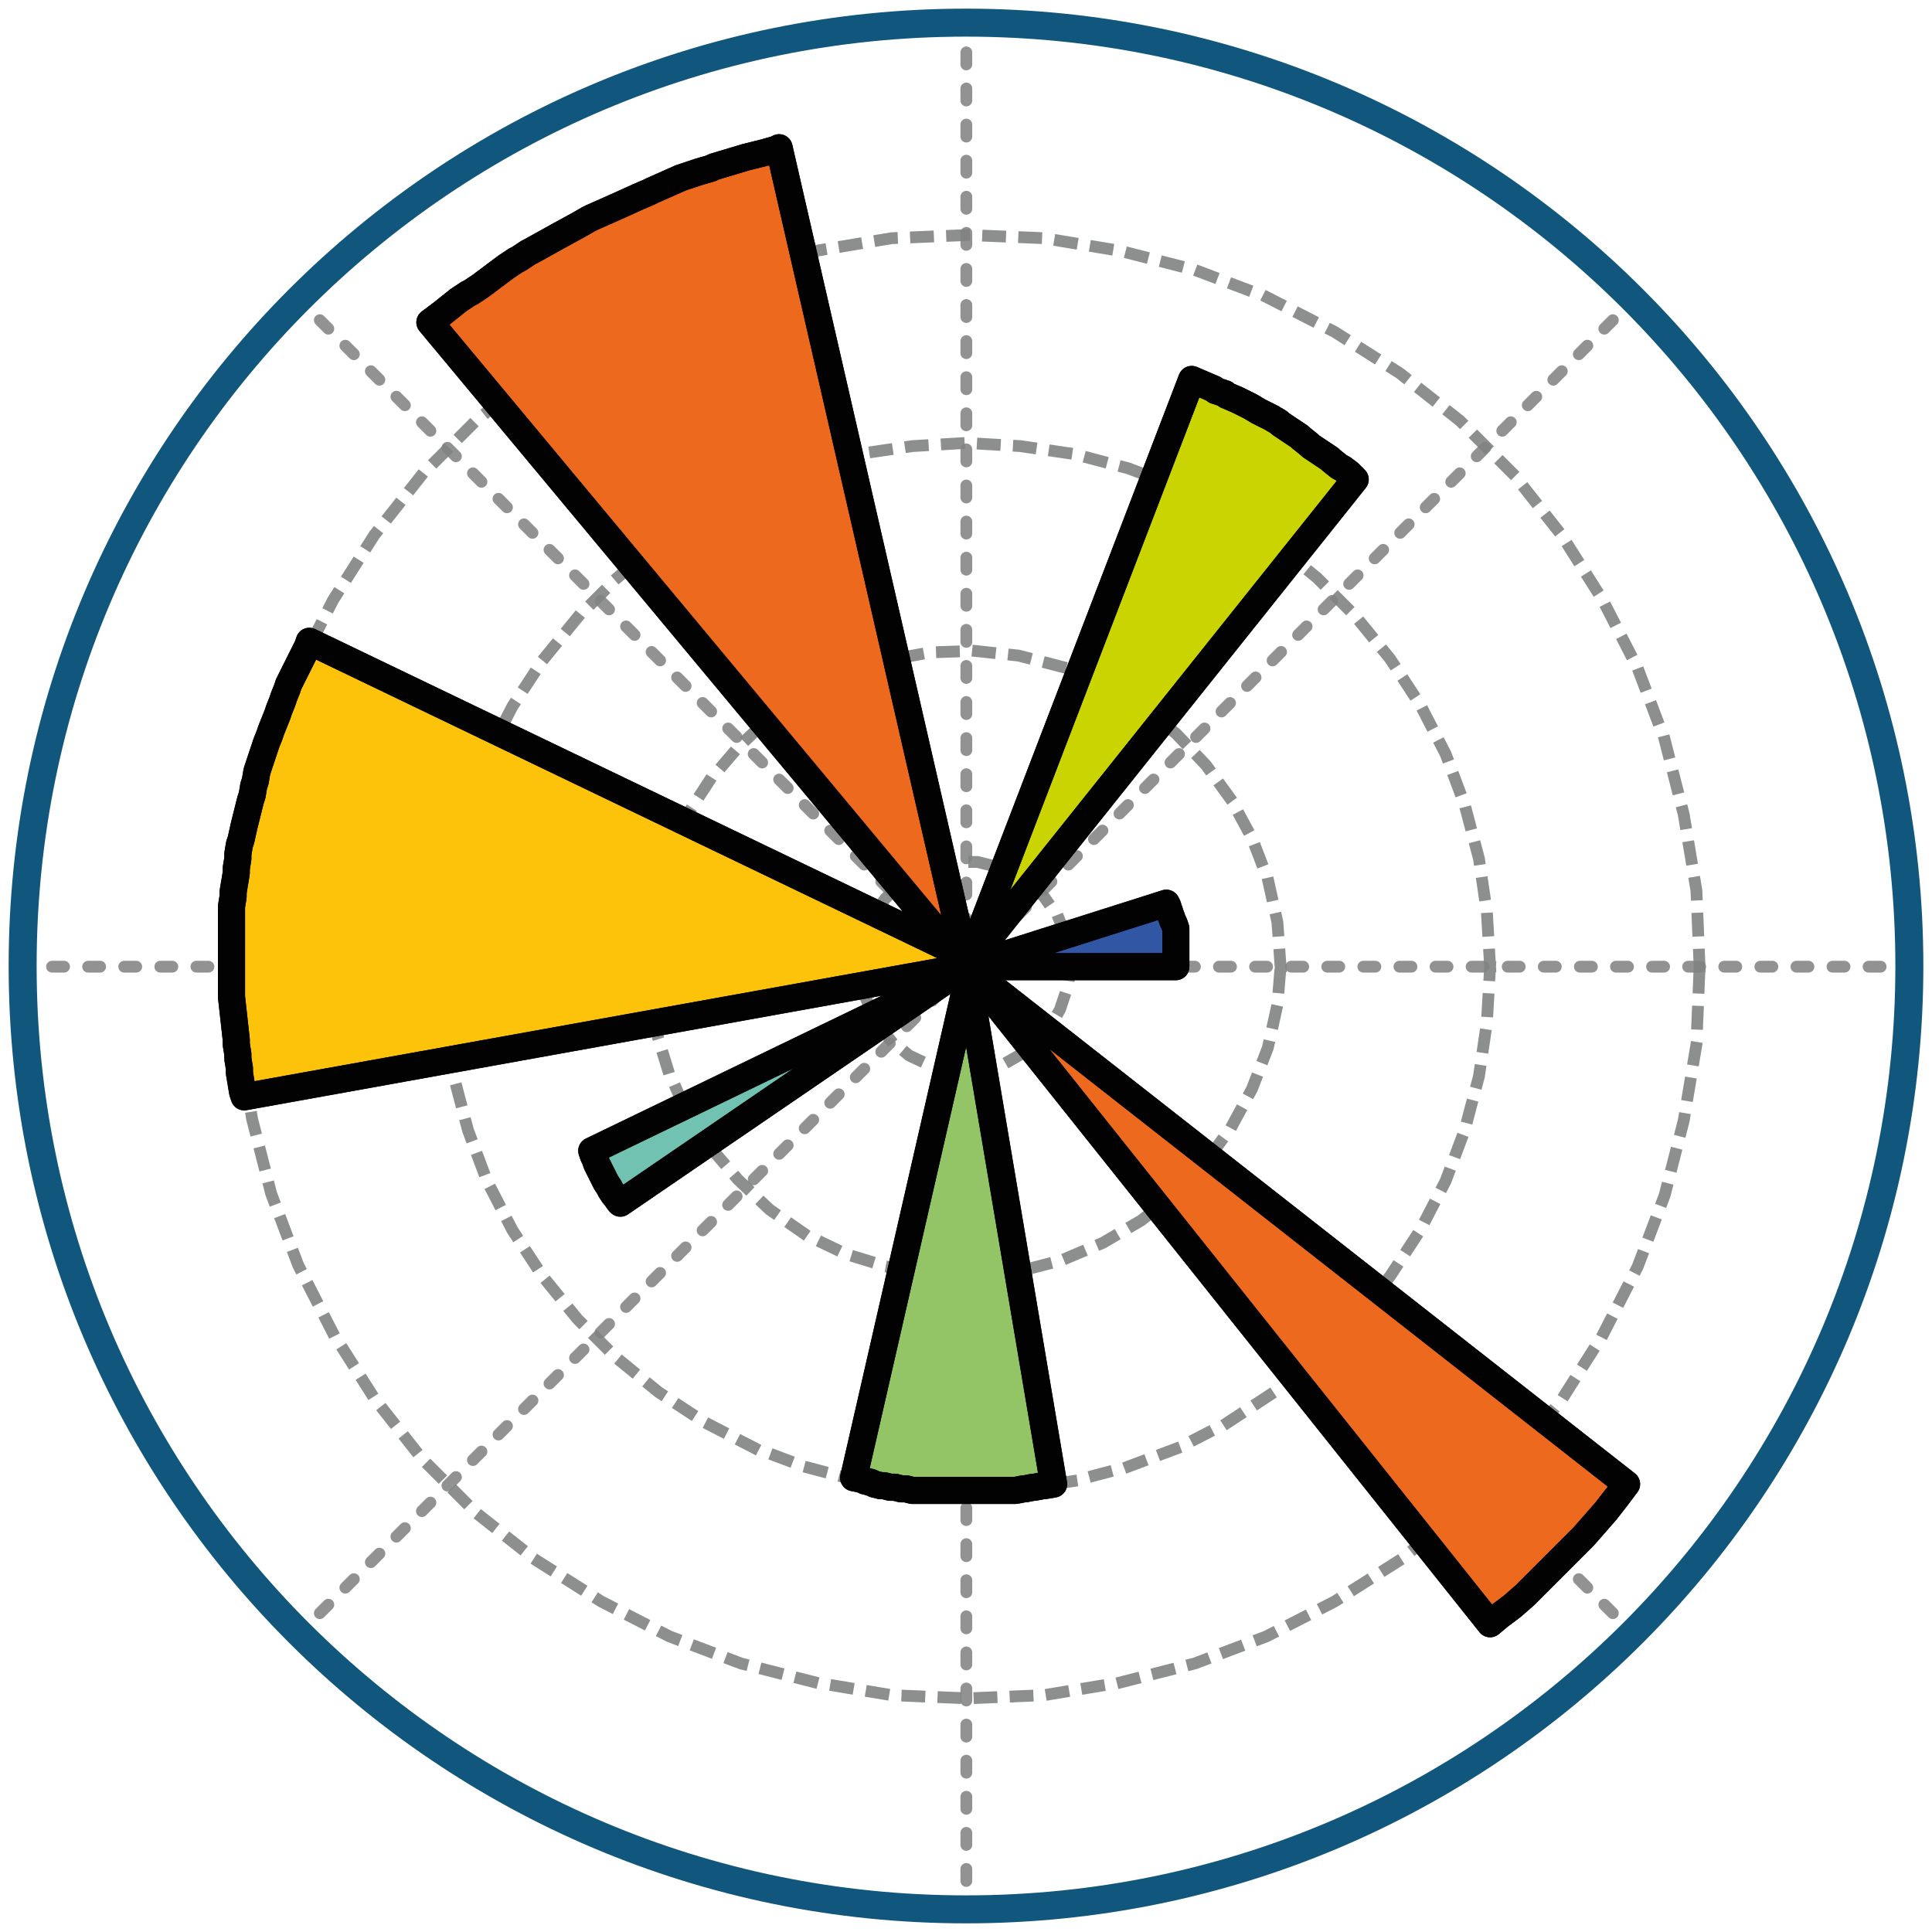 <?xml version="1.0" encoding="utf-8"?>
<!-- Generator: Adobe Illustrator 27.5.0, SVG Export Plug-In . SVG Version: 6.00 Build 0)  -->
<svg version="1.1" id="Calque_1" xmlns="http://www.w3.org/2000/svg" xmlns:xlink="http://www.w3.org/1999/xlink" x="0px" y="0px"
	 viewBox="0 0 256 256" style="enable-background:new 0 0 256 256;" xml:space="preserve">
<style type="text/css">
	
		.st0{opacity:0.9;clip-path:url(#SVGID_00000111895749789793252830000018283430116638014138_);fill:none;stroke:#868686;stroke-width:0.743;stroke-linecap:round;stroke-linejoin:round;stroke-miterlimit:10.635;stroke-dasharray:0.758,1.516;enable-background:new    ;}
	
		.st1{opacity:0.9;clip-path:url(#SVGID_00000120524831317178741380000014100967779065744005_);fill:none;stroke:#868686;stroke-width:0.743;stroke-linecap:round;stroke-linejoin:round;stroke-miterlimit:10.635;stroke-dasharray:0.758,1.516;enable-background:new    ;}
	
		.st2{opacity:0.9;clip-path:url(#SVGID_00000170252895915148274650000001397315682777173163_);fill:none;stroke:#818282;stroke-width:0.743;stroke-linecap:square;stroke-linejoin:round;stroke-miterlimit:265.885;stroke-dasharray:0.758,1.516;enable-background:new    ;}
	
		.st3{opacity:0.9;clip-path:url(#SVGID_00000004519565025133246860000015378492089339853995_);fill:none;stroke:#818282;stroke-width:0.743;stroke-linecap:square;stroke-linejoin:round;stroke-miterlimit:265.885;stroke-dasharray:0.758,1.516;enable-background:new    ;}
	
		.st4{opacity:0.9;clip-path:url(#SVGID_00000007391062364591669280000001393455902333142206_);fill:none;stroke:#818282;stroke-width:0.743;stroke-linecap:square;stroke-linejoin:round;stroke-miterlimit:265.885;stroke-dasharray:0.758,1.516;enable-background:new    ;}
	
		.st5{opacity:0.9;clip-path:url(#SVGID_00000021095904700768699240000007705989621820859530_);fill:none;stroke:#818282;stroke-width:0.743;stroke-linecap:square;stroke-linejoin:round;stroke-miterlimit:265.885;stroke-dasharray:0.758,1.516;enable-background:new    ;}
	.st6{clip-path:url(#SVGID_00000108277255216984000630000014347824526353790388_);}
	.st7{fill:#3157A4;stroke:#020203;stroke-width:1.708;stroke-linejoin:round;stroke-miterlimit:265.885;}
	.st8{clip-path:url(#SVGID_00000182486519112258855010000018301036695223258814_);}
	.st9{fill:#CAD400;stroke:#020203;stroke-width:1.708;stroke-linejoin:round;stroke-miterlimit:265.885;}
	.st10{clip-path:url(#SVGID_00000048464557122066831410000003984308741160864403_);}
	.st11{fill:#EC691D;stroke:#020203;stroke-width:1.708;stroke-linejoin:round;stroke-miterlimit:265.885;}
	.st12{clip-path:url(#SVGID_00000122688650651228073730000006635859248740851896_);}
	.st13{fill:#FDC30B;stroke:#020203;stroke-width:1.708;stroke-linejoin:round;stroke-miterlimit:265.885;}
	.st14{clip-path:url(#SVGID_00000143617015786294653100000005125524528827060670_);}
	.st15{fill:#71C2B1;stroke:#020203;stroke-width:1.708;stroke-linejoin:round;stroke-miterlimit:265.885;}
	.st16{clip-path:url(#SVGID_00000097458258838030590650000011630055619900982925_);}
	.st17{fill:#93C466;stroke:#020203;stroke-width:1.708;stroke-linejoin:round;stroke-miterlimit:265.885;}
	.st18{clip-path:url(#SVGID_00000064351404786158631970000000474267429089829789_);}
	.st19{fill:none;stroke:#11567D;stroke-width:3.708;stroke-miterlimit:10;}
	.st20{clip-path:url(#SVGID_00000126309662167580217720000012290580352315407239_);}
	.st21{fill:none;stroke:#020203;stroke-width:1.708;stroke-linejoin:round;stroke-miterlimit:265.885;}
	.st22{clip-path:url(#SVGID_00000168808365977018308970000002717745960288708000_);}
	.st23{clip-path:url(#SVGID_00000031174008843496203030000006483851725044784777_);}
	.st24{clip-path:url(#SVGID_00000091730283265792033650000006613218175425175938_);}
	.st25{clip-path:url(#SVGID_00000136375615406846956150000017104778484175816361_);}
	.st26{clip-path:url(#SVGID_00000044149794659992818170000004809413488316727682_);}
	.st27{clip-path:url(#SVGID_00000034768592113852513750000002942743746779953807_);}
</style>
<g transform="matrix(2.103 0 0 2.103 431.928 30.511)">
	<g>
		<g>
			<defs>
				<path id="SVGID_1_" d="M-144.5,105.8c15.8,0,30.9-6.3,42-17.4s17.4-26.3,17.4-42s-6.3-30.9-17.4-42s-26.3-17.4-42-17.4
					s-30.9,6.3-42,17.4s-17.4,26.3-17.4,42s6.3,30.9,17.4,42S-160.3,105.8-144.5,105.8L-144.5,105.8z"/>
			</defs>
			<clipPath id="SVGID_00000023260803822257756500000004220727857877674903_">
				<use xlink:href="#SVGID_1_"  style="overflow:visible;"/>
			</clipPath>
			
				<path style="opacity:0.9;clip-path:url(#SVGID_00000023260803822257756500000004220727857877674903_);fill:none;stroke:#868686;stroke-width:0.743;stroke-linecap:round;stroke-linejoin:round;stroke-miterlimit:10.635;stroke-dasharray:0.758,1.516;enable-background:new    ;" d="
				M-144.5,46.4h59.4 M-144.5,46.4l42-42 M-144.5,46.4v-59.4 M-144.5,46.4l-42-42 M-144.5,46.4h-59.4"/>
		</g>
		<g>
			<defs>
				<path id="SVGID_00000129900913545944742970000017373750759036654757_" d="M-144.5,105.8c15.8,0,30.9-6.3,42-17.4
					s17.4-26.3,17.4-42s-6.3-30.9-17.4-42s-26.3-17.4-42-17.4s-30.9,6.3-42,17.4s-17.4,26.3-17.4,42s6.3,30.9,17.4,42
					S-160.3,105.8-144.5,105.8L-144.5,105.8z"/>
			</defs>
			<clipPath id="SVGID_00000084499067515981438380000006057521352658776715_">
				<use xlink:href="#SVGID_00000129900913545944742970000017373750759036654757_"  style="overflow:visible;"/>
			</clipPath>
			
				<path style="opacity:0.9;clip-path:url(#SVGID_00000084499067515981438380000006057521352658776715_);fill:none;stroke:#868686;stroke-width:0.743;stroke-linecap:round;stroke-linejoin:round;stroke-miterlimit:10.635;stroke-dasharray:0.758,1.516;enable-background:new    ;" d="
				M-144.5,46.4l-42,42 M-144.5,46.4v59.4 M-144.5,46.4l42,42"/>
		</g>
	</g>
	<g>
		<g>
			<defs>
				<path id="SVGID_00000003791064369065579330000004176349097973200775_" d="M-144.5,105.8c15.8,0,30.9-6.3,42-17.4
					s17.4-26.3,17.4-42s-6.3-30.9-17.4-42s-26.3-17.4-42-17.4s-30.9,6.3-42,17.4s-17.4,26.3-17.4,42s6.3,30.9,17.4,42
					S-160.3,105.8-144.5,105.8L-144.5,105.8z"/>
			</defs>
			<clipPath id="SVGID_00000165203653594155842820000003317497204538780834_">
				<use xlink:href="#SVGID_00000003791064369065579330000004176349097973200775_"  style="overflow:visible;"/>
			</clipPath>
			
				<path style="opacity:0.9;clip-path:url(#SVGID_00000165203653594155842820000003317497204538780834_);fill:none;stroke:#818282;stroke-width:0.743;stroke-linecap:square;stroke-linejoin:round;stroke-miterlimit:265.885;stroke-dasharray:0.758,1.516;enable-background:new    ;" d="
				M-137.9,46.4l-0.2-1.6l-0.6-1.5l-0.9-1.3l-1.2-1.1l-1.4-0.7l-1.6-0.4l-1.6,0l-1.6,0.4l-1.4,0.8l-1.2,1.1l-0.9,1.3L-151,45
				l-0.1,1.6l0.2,1.6l0.6,1.5l1,1.3l1.2,1l1.5,0.7l1.6,0.3l1.6-0.1l1.5-0.5l1.4-0.8l1.1-1.1l0.8-1.4l0.5-1.5L-137.9,46.4"/>
		</g>
		<g>
			<defs>
				<path id="SVGID_00000049923761255086553340000008456276240659986315_" d="M-144.5,105.8c15.8,0,30.9-6.3,42-17.4
					s17.4-26.3,17.4-42s-6.3-30.9-17.4-42s-26.3-17.4-42-17.4s-30.9,6.3-42,17.4s-17.4,26.3-17.4,42s6.3,30.9,17.4,42
					S-160.3,105.8-144.5,105.8L-144.5,105.8z"/>
			</defs>
			<clipPath id="SVGID_00000070084939042096481410000000605225451178762134_">
				<use xlink:href="#SVGID_00000049923761255086553340000008456276240659986315_"  style="overflow:visible;"/>
			</clipPath>
			
				<path style="opacity:0.9;clip-path:url(#SVGID_00000070084939042096481410000000605225451178762134_);fill:none;stroke:#818282;stroke-width:0.743;stroke-linecap:square;stroke-linejoin:round;stroke-miterlimit:265.885;stroke-dasharray:0.758,1.516;enable-background:new    ;" d="
				M-124.7,46.4l-0.2-2.8l-0.6-2.7l-1-2.6l-1.3-2.4l-1.6-2.2l-1.9-2l-2.2-1.7l-2.4-1.4l-2.6-1.1l-2.7-0.7l-2.8-0.3l-2.8,0.1
				l-2.7,0.5l-2.6,0.8l-2.5,1.2l-2.3,1.6l-2,1.9l-1.8,2.1l-1.5,2.3l-1.1,2.5l-0.8,2.6l-0.4,2.7v2.8l0.4,2.7l0.8,2.6l1.1,2.5l1.5,2.3
				l1.8,2.1l2,1.9l2.3,1.6l2.5,1.2l2.6,0.8l2.7,0.5l2.8,0.1l2.8-0.3l2.7-0.7l2.6-1.1l2.4-1.4l2.2-1.7l1.9-2l1.6-2.2l1.3-2.4l1-2.6
				l0.6-2.7L-124.7,46.4"/>
		</g>
		<g>
			<defs>
				<path id="SVGID_00000133510540826877185790000015172475918593164976_" d="M-144.5,105.8c15.8,0,30.9-6.3,42-17.4
					s17.4-26.3,17.4-42s-6.3-30.9-17.4-42s-26.3-17.4-42-17.4s-30.9,6.3-42,17.4s-17.4,26.3-17.4,42s6.3,30.9,17.4,42
					S-160.3,105.8-144.5,105.8L-144.5,105.8z"/>
			</defs>
			<clipPath id="SVGID_00000088091442393746546510000001089248934294833794_">
				<use xlink:href="#SVGID_00000133510540826877185790000015172475918593164976_"  style="overflow:visible;"/>
			</clipPath>
			
				<path style="opacity:0.9;clip-path:url(#SVGID_00000088091442393746546510000001089248934294833794_);fill:none;stroke:#818282;stroke-width:0.743;stroke-linecap:square;stroke-linejoin:round;stroke-miterlimit:265.885;stroke-dasharray:0.758,1.516;enable-background:new    ;" d="
				M-111.5,46.4l-0.2-3.4l-0.5-3.4l-0.9-3.4l-1.2-3.2l-1.6-3.1l-1.9-2.9l-2.2-2.7l-2.4-2.4l-2.7-2.2l-2.9-1.9l-3.1-1.6l-3.2-1.2
				l-3.4-0.9l-3.4-0.5l-3.4-0.2l-3.4,0.2l-3.4,0.5l-3.4,0.9l-3.2,1.2l-3.1,1.6l-2.9,1.9l-2.6,2.2l-2.5,2.5l-2.2,2.7l-1.9,2.9
				l-1.6,3.1l-1.2,3.2l-0.9,3.4l-0.5,3.4l-0.2,3.4l0.2,3.4l0.5,3.4l0.9,3.4l1.2,3.2l1.6,3.1l1.9,2.9l2.2,2.7l2.4,2.4l2.7,2.2
				l2.9,1.9l3.1,1.6l3.2,1.2l3.4,0.9l3.4,0.5l3.4,0.2l3.4-0.2l3.4-0.5l3.4-0.9l3.2-1.2l3.1-1.6l2.9-1.9l2.7-2.2l2.4-2.4l2.2-2.7
				l1.9-2.9l1.6-3.1l1.2-3.2l0.9-3.4l0.5-3.4L-111.5,46.4"/>
		</g>
		<g>
			<defs>
				<path id="SVGID_00000079456330285381657530000002397274034322275725_" d="M-144.5,105.8c15.8,0,30.9-6.3,42-17.4
					s17.4-26.3,17.4-42s-6.3-30.9-17.4-42s-26.3-17.4-42-17.4s-30.9,6.3-42,17.4s-17.4,26.3-17.4,42s6.3,30.9,17.4,42
					S-160.3,105.8-144.5,105.8L-144.5,105.8z"/>
			</defs>
			<clipPath id="SVGID_00000098192494564894629220000011573755972320344753_">
				<use xlink:href="#SVGID_00000079456330285381657530000002397274034322275725_"  style="overflow:visible;"/>
			</clipPath>
			
				<path style="opacity:0.9;clip-path:url(#SVGID_00000098192494564894629220000011573755972320344753_);fill:none;stroke:#818282;stroke-width:0.743;stroke-linecap:square;stroke-linejoin:round;stroke-miterlimit:265.885;stroke-dasharray:0.758,1.516;enable-background:new    ;" d="
				M-98.3,46.4l-0.2-4.8l-0.8-4.8l-1.2-4.7l-1.7-4.5l-2.2-4.3l-2.6-4.1l-3-3.8l-3.4-3.4l-3.8-3l-4.1-2.6l-4.3-2.2l-4.5-1.7l-4.7-1.2
				l-4.8-0.8l-4.8-0.2l-4.8,0.2l-4.8,0.8l-4.7,1.2l-4.5,1.7l-4.3,2.2l-4.1,2.6l-3.8,3l-3.4,3.4l-3,3.8l-2.6,4.1l-2.2,4.3l-1.7,4.5
				l-1.2,4.7l-0.8,4.8l-0.2,4.8l0.2,4.8l0.8,4.8l1.2,4.7l1.7,4.5l2.2,4.3l2.6,4.1l3,3.8l3.4,3.4l3.8,3l4.1,2.6l4.3,2.2l4.5,1.7
				l4.7,1.2l4.8,0.8l4.8,0.2l4.8-0.2l4.8-0.8l4.7-1.2l4.5-1.7l4.3-2.2l4.1-2.6l3.8-3l3.4-3.4l3-3.7l2.6-4.1l2.2-4.3l1.7-4.5l1.2-4.7
				l0.8-4.8L-98.3,46.4"/>
		</g>
	</g>
	<g>
		<g>
			<defs>
				<path id="SVGID_00000075874417748945155850000017477000202014011536_" d="M-144.5,105.8c15.8,0,30.9-6.3,42-17.4
					s17.4-26.3,17.4-42s-6.3-30.9-17.4-42s-26.3-17.4-42-17.4s-30.9,6.3-42,17.4s-17.4,26.3-17.4,42s6.3,30.9,17.4,42
					S-160.3,105.8-144.5,105.8L-144.5,105.8z"/>
			</defs>
			<clipPath id="SVGID_00000040565644763103222430000006271923092362154155_">
				<use xlink:href="#SVGID_00000075874417748945155850000017477000202014011536_"  style="overflow:visible;"/>
			</clipPath>
			<g style="clip-path:url(#SVGID_00000040565644763103222430000006271923092362154155_);">
				<path id="E" class="st7" d="M-144.5,46.4l12.6-4l0,0l0.1,0.2l0,0.1l0.1,0.2l0,0.1l0.1,0.2l0.1,0.3l0.1,0.2l0.1,0.3l0,0.2l0,0.1
					l0,0.2v0.1l0,0.2v0.1l0,0.2l0,0.1l0,0.2l0,0.1v0.1l0,0.2v0.1v0.2V46v0.1v0.1v0.2h-13.1L-144.5,46.4z"/>
			</g>
		</g>
		<g>
			<defs>
				<path id="SVGID_00000139985406191682381840000005784607655080336810_" d="M-144.5,105.8c15.8,0,30.9-6.3,42-17.4
					s17.4-26.3,17.4-42s-6.3-30.9-17.4-42s-26.3-17.4-42-17.4s-30.9,6.3-42,17.4s-17.4,26.3-17.4,42s6.3,30.9,17.4,42
					S-160.3,105.8-144.5,105.8L-144.5,105.8z"/>
			</defs>
			<clipPath id="SVGID_00000183214227987445349260000013344185271218287791_">
				<use xlink:href="#SVGID_00000139985406191682381840000005784607655080336810_"  style="overflow:visible;"/>
			</clipPath>
			<g style="clip-path:url(#SVGID_00000183214227987445349260000013344185271218287791_);">
				<path id="F" class="st9" d="M-144.5,46.4l14.2-37l0.7,0.3l0.7,0.3l0.1,0.1l0.6,0.2l0.1,0.1l0.7,0.3l0.8,0.4l0.5,0.3l0.2,0.1
					l0.4,0.2l0.2,0.1l0.5,0.3l0.1,0.1l0.6,0.4l0.6,0.4l0.1,0.1l0.5,0.4l0.1,0.1l0.6,0.4l0.6,0.4l0.1,0.1l0.5,0.4l0.2,0.1l0.4,0.3
					l0.2,0.2l0.2,0.2l-24.5,30.7L-144.5,46.4z"/>
			</g>
		</g>
		<g>
			<defs>
				<path id="SVGID_00000002354068205539616970000011569001125364843403_" d="M-144.5,105.8c15.8,0,30.9-6.3,42-17.4
					s17.4-26.3,17.4-42s-6.3-30.9-17.4-42s-26.3-17.4-42-17.4s-30.9,6.3-42,17.4s-17.4,26.3-17.4,42s6.3,30.9,17.4,42
					S-160.3,105.8-144.5,105.8L-144.5,105.8z"/>
			</defs>
			<clipPath id="SVGID_00000116208087240868902460000017186478382073671318_">
				<use xlink:href="#SVGID_00000002354068205539616970000011569001125364843403_"  style="overflow:visible;"/>
			</clipPath>
			<g style="clip-path:url(#SVGID_00000116208087240868902460000017186478382073671318_);">
				<path id="G" class="st11" d="M-144.5,46.4l-33.8-40.6l0.8-0.6l1-0.8l0.6-0.4l0.2-0.1l0.6-0.4l0.4-0.3l0.4-0.3l0.4-0.3l0.4-0.3
					l0.6-0.4l0.2-0.1l0.6-0.4l0.2-0.1l0.9-0.5l0.9-0.5l1.1-0.6l0.7-0.4l0.2-0.1l0.9-0.4l0.9-0.4l1.1-0.5l0.7-0.3l0.2-0.1l0.9-0.4
					l0.9-0.4l1.2-0.4l0.7-0.2l0.2-0.1l1-0.3l1-0.3l1.2-0.3l0.7-0.2l0.2-0.1l11.7,51L-144.5,46.4z"/>
			</g>
		</g>
		<g>
			<defs>
				<path id="SVGID_00000088834607133295366000000008321271004981367691_" d="M-144.5,105.8c15.8,0,30.9-6.3,42-17.4
					s17.4-26.3,17.4-42s-6.3-30.9-17.4-42s-26.3-17.4-42-17.4s-30.9,6.3-42,17.4s-17.4,26.3-17.4,42s6.3,30.9,17.4,42
					S-160.3,105.8-144.5,105.8L-144.5,105.8z"/>
			</defs>
			<clipPath id="SVGID_00000111912185190415331620000011183056972685661364_">
				<use xlink:href="#SVGID_00000088834607133295366000000008321271004981367691_"  style="overflow:visible;"/>
			</clipPath>
			<g style="clip-path:url(#SVGID_00000111912185190415331620000011183056972685661364_);">
				<path id="H" class="st13" d="M-144.5,46.4l-45.5,8.2l-0.1-0.3l-0.1-0.6l-0.1-0.6l0-0.3l-0.1-0.6l0-0.3l-0.1-0.6l0-0.3l-0.1-0.9
					l-0.1-0.9l-0.1-0.9l0-0.3l0-0.6v-0.3l0-0.6v-0.3v-0.6v-0.6V45l0-0.6l0-0.3l0-0.6l0-0.6v-0.3l0.1-0.6l0-0.3l0.1-0.6l0.1-0.6
					l0-0.3l0.1-0.6l0-0.3l0.1-0.6l0.1-0.3l0.2-0.9l0.2-0.8l0.2-0.8l0.1-0.3l0.1-0.6l0.1-0.3l0.1-0.6l0.1-0.3l0.2-0.6l0.2-0.6
					l0.1-0.3l0.2-0.5l0.1-0.3l0.2-0.5l0.2-0.5l0.1-0.3l0.2-0.5l0.1-0.3l0.2-0.5l0.1-0.3l0.4-0.8l0.4-0.8l0.4-0.8l0.1-0.3l41.2,19.8
					L-144.5,46.4z"/>
			</g>
		</g>
		<g>
			<defs>
				<path id="SVGID_00000075867997479636778000000017213974420530503043_" d="M-144.5,105.8c15.8,0,30.9-6.3,42-17.4
					s17.4-26.3,17.4-42s-6.3-30.9-17.4-42s-26.3-17.4-42-17.4s-30.9,6.3-42,17.4s-17.4,26.3-17.4,42s6.3,30.9,17.4,42
					S-160.3,105.8-144.5,105.8L-144.5,105.8z"/>
			</defs>
			<clipPath id="SVGID_00000178883652486046098350000017885165732838987455_">
				<use xlink:href="#SVGID_00000075867997479636778000000017213974420530503043_"  style="overflow:visible;"/>
			</clipPath>
			<g style="clip-path:url(#SVGID_00000178883652486046098350000017885165732838987455_);">
				<path id="I" class="st15" d="M-144.5,46.4l-21.8,14.9l-0.1-0.1l-0.2-0.3l-0.1-0.1l-0.2-0.3l-0.1-0.2l-0.2-0.3l-0.1-0.2l-0.1-0.2
					l-0.1-0.2l-0.1-0.2l-0.1-0.2l-0.1-0.2l-0.1-0.3l-0.1-0.2l-0.1-0.3l23.6-11.4L-144.5,46.4z"/>
			</g>
		</g>
		<g>
			<defs>
				<path id="SVGID_00000044874314257937158250000012736046420498473107_" d="M-144.5,105.8c15.8,0,30.9-6.3,42-17.4
					s17.4-26.3,17.4-42s-6.3-30.9-17.4-42s-26.3-17.4-42-17.4s-30.9,6.3-42,17.4s-17.4,26.3-17.4,42s6.3,30.9,17.4,42
					S-160.3,105.8-144.5,105.8L-144.5,105.8z"/>
			</defs>
			<clipPath id="SVGID_00000161603425192233118280000002910767695772469935_">
				<use xlink:href="#SVGID_00000044874314257937158250000012736046420498473107_"  style="overflow:visible;"/>
			</clipPath>
			<g style="clip-path:url(#SVGID_00000161603425192233118280000002910767695772469935_);">
				<path id="J" class="st17" d="M-144.5,46.4l5.5,32.6l-0.6,0.1h-0.1l-0.5,0.1l-0.1,0l-0.5,0.1h-0.1l-0.5,0.1l-0.1,0l-0.5,0h-0.1
					l-0.5,0h-0.3l-0.4,0h-0.1h-0.7h-0.4h-0.1h-0.5h-0.1l-0.5,0h-0.1l-0.5,0h-0.1l-0.5,0l-0.3,0l-0.3,0h-0.4l-0.4-0.1l-0.3,0
					l-0.4-0.1h-0.3l-0.4-0.1l-0.2,0l-0.4-0.1l-0.2-0.1l-0.4-0.1l-0.2-0.1l-0.5-0.1l7.3-31.9L-144.5,46.4z"/>
			</g>
		</g>
		<g>
			<defs>
				<path id="SVGID_00000157278252401804882350000000017611870800209045_" d="M-144.5,105.8c15.8,0,30.9-6.3,42-17.4
					s17.4-26.3,17.4-42s-6.3-30.9-17.4-42s-26.3-17.4-42-17.4s-30.9,6.3-42,17.4s-17.4,26.3-17.4,42s6.3,30.9,17.4,42
					S-160.3,105.8-144.5,105.8L-144.5,105.8z"/>
			</defs>
			<clipPath id="SVGID_00000171701367267512357530000004628129564879827077_">
				<use xlink:href="#SVGID_00000157278252401804882350000000017611870800209045_"  style="overflow:visible;"/>
			</clipPath>
			<g style="clip-path:url(#SVGID_00000171701367267512357530000004628129564879827077_);">
				<path id="K" class="st11" d="M-144.5,46.4l41.6,32.6l-0.6,0.8l-0.7,0.9l-0.7,0.8l-0.7,0.8l-0.7,0.7l-0.8,0.8l-0.7,0.7l-0.8,0.8
					l-0.7,0.7l-0.8,0.7l-0.8,0.6l-0.6,0.5l-32.6-40.9L-144.5,46.4z"/>
			</g>
		</g>
	</g>
</g>
<g>
	<g>
		<path id="D_00000111898707609801216120000003390128246256188041_" class="st19" d="M128,253c69,0,125-56,125-125S197,3,128,3
			C59,3,3,59,3,128S59,253,128,253z"/>
	</g>
	<g transform="matrix(2.103 0 0 2.103 431.928 30.511)">
		<g>
			<defs>
				<path id="SVGID_00000129889388995803358770000006054883659594030760_" d="M-144.5,105.8c15.8,0,30.9-6.3,42-17.4
					s17.4-26.3,17.4-42s-6.3-30.9-17.4-42s-26.3-17.4-42-17.4s-30.9,6.3-42,17.4s-17.4,26.3-17.4,42s6.3,30.9,17.4,42
					S-160.3,105.8-144.5,105.8L-144.5,105.8z"/>
			</defs>
			<clipPath id="SVGID_00000048467000450719909800000012313818193534248616_">
				<use xlink:href="#SVGID_00000129889388995803358770000006054883659594030760_"  style="overflow:visible;"/>
			</clipPath>
			<g style="clip-path:url(#SVGID_00000048467000450719909800000012313818193534248616_);">
				<path id="E_00000013909096800803993620000010832174054119571598_" class="st21" d="M-144.5,46.4l12.6-4l0,0l0.1,0.2l0,0.1
					l0.1,0.2l0,0.1l0.1,0.2l0.1,0.3l0.1,0.2l0.1,0.3l0,0.2l0,0.1l0,0.2v0.1l0,0.2v0.1l0,0.2l0,0.1l0,0.2l0,0.1v0.1l0,0.2v0.1v0.2V46
					v0.1v0.1v0.2h-13.1L-144.5,46.4z"/>
			</g>
		</g>
		<g>
			<defs>
				<path id="SVGID_00000041988588089790922470000010195542369758873737_" d="M-144.5,105.8c15.8,0,30.9-6.3,42-17.4
					s17.4-26.3,17.4-42s-6.3-30.9-17.4-42s-26.3-17.4-42-17.4s-30.9,6.3-42,17.4s-17.4,26.3-17.4,42s6.3,30.9,17.4,42
					S-160.3,105.8-144.5,105.8L-144.5,105.8z"/>
			</defs>
			<clipPath id="SVGID_00000132081194664465319150000009255858312481274265_">
				<use xlink:href="#SVGID_00000041988588089790922470000010195542369758873737_"  style="overflow:visible;"/>
			</clipPath>
			<g style="clip-path:url(#SVGID_00000132081194664465319150000009255858312481274265_);">
				<path id="F_00000048493041513225093290000001944859593360888230_" class="st21" d="M-144.5,46.4l14.2-37l0.7,0.3l0.7,0.3
					l0.1,0.1l0.6,0.2l0.1,0.1l0.7,0.3l0.8,0.4l0.5,0.3l0.2,0.1l0.4,0.2l0.2,0.1l0.5,0.3l0.1,0.1l0.6,0.4l0.6,0.4l0.1,0.1l0.5,0.4
					l0.1,0.1l0.6,0.4l0.6,0.4l0.1,0.1l0.5,0.4l0.2,0.1l0.4,0.3l0.2,0.2l0.2,0.2l-24.5,30.7L-144.5,46.4z"/>
			</g>
		</g>
		<g>
			<defs>
				<path id="SVGID_00000047059165721285118390000017086739230337777846_" d="M-144.5,105.8c15.8,0,30.9-6.3,42-17.4
					s17.4-26.3,17.4-42s-6.3-30.9-17.4-42s-26.3-17.4-42-17.4s-30.9,6.3-42,17.4s-17.4,26.3-17.4,42s6.3,30.9,17.4,42
					S-160.3,105.8-144.5,105.8L-144.5,105.8z"/>
			</defs>
			<clipPath id="SVGID_00000170980660390204650740000016597141499758869934_">
				<use xlink:href="#SVGID_00000047059165721285118390000017086739230337777846_"  style="overflow:visible;"/>
			</clipPath>
			<g style="clip-path:url(#SVGID_00000170980660390204650740000016597141499758869934_);">
				<path id="G_00000130620852419973950120000001785877129389950877_" class="st21" d="M-144.5,46.4l-33.8-40.6l0.8-0.6l1-0.8
					l0.6-0.4l0.2-0.1l0.6-0.4l0.4-0.3l0.4-0.3l0.4-0.3l0.4-0.3l0.6-0.4l0.2-0.1l0.6-0.4l0.2-0.1l0.9-0.5l0.9-0.5l1.1-0.6l0.7-0.4
					l0.2-0.1l0.9-0.4l0.9-0.4l1.1-0.5l0.7-0.3l0.2-0.1l0.9-0.4l0.9-0.4l1.2-0.4l0.7-0.2l0.2-0.1l1-0.3l1-0.3l1.2-0.3l0.7-0.2
					l0.2-0.1l11.7,51L-144.5,46.4z"/>
			</g>
		</g>
		<g>
			<defs>
				<path id="SVGID_00000078767162968591970030000016901127501433438366_" d="M-144.5,105.8c15.8,0,30.9-6.3,42-17.4
					s17.4-26.3,17.4-42s-6.3-30.9-17.4-42s-26.3-17.4-42-17.4s-30.9,6.3-42,17.4s-17.4,26.3-17.4,42s6.3,30.9,17.4,42
					S-160.3,105.8-144.5,105.8L-144.5,105.8z"/>
			</defs>
			<clipPath id="SVGID_00000155114390866626387870000012407505333295070352_">
				<use xlink:href="#SVGID_00000078767162968591970030000016901127501433438366_"  style="overflow:visible;"/>
			</clipPath>
			<g style="clip-path:url(#SVGID_00000155114390866626387870000012407505333295070352_);">
				<path id="H_00000137839380897202426630000005743126914073438865_" class="st21" d="M-144.5,46.4l-45.5,8.2l-0.1-0.3l-0.1-0.6
					l-0.1-0.6l0-0.3l-0.1-0.6l0-0.3l-0.1-0.6l0-0.3l-0.1-0.9l-0.1-0.9l-0.1-0.9l0-0.3l0-0.6v-0.3l0-0.6v-0.3v-0.6v-0.6V45l0-0.6
					l0-0.3l0-0.6l0-0.6v-0.3l0.1-0.6l0-0.3l0.1-0.6l0.1-0.6l0-0.3l0.1-0.6l0-0.3l0.1-0.6l0.1-0.3l0.2-0.9l0.2-0.8l0.2-0.8l0.1-0.3
					l0.1-0.6l0.1-0.3l0.1-0.6l0.1-0.3l0.2-0.6l0.2-0.6l0.1-0.3l0.2-0.5l0.1-0.3l0.2-0.5l0.2-0.5l0.1-0.3l0.2-0.5l0.1-0.3l0.2-0.5
					l0.1-0.3l0.4-0.8l0.4-0.8l0.4-0.8l0.1-0.3l41.2,19.8L-144.5,46.4z"/>
			</g>
		</g>
		<g>
			<defs>
				<path id="SVGID_00000109032036273927729800000000952810905093350563_" d="M-144.5,105.8c15.8,0,30.9-6.3,42-17.4
					s17.4-26.3,17.4-42s-6.3-30.9-17.4-42s-26.3-17.4-42-17.4s-30.9,6.3-42,17.4s-17.4,26.3-17.4,42s6.3,30.9,17.4,42
					S-160.3,105.8-144.5,105.8L-144.5,105.8z"/>
			</defs>
			<clipPath id="SVGID_00000013901068653652289960000016221327957634856620_">
				<use xlink:href="#SVGID_00000109032036273927729800000000952810905093350563_"  style="overflow:visible;"/>
			</clipPath>
			<g style="clip-path:url(#SVGID_00000013901068653652289960000016221327957634856620_);">
				<path id="I_00000181076038037399129230000017883473249499733169_" class="st21" d="M-144.5,46.4l-21.8,14.9l-0.1-0.1l-0.2-0.3
					l-0.1-0.1l-0.2-0.3l-0.1-0.2l-0.2-0.3l-0.1-0.2l-0.1-0.2l-0.1-0.2l-0.1-0.2l-0.1-0.2l-0.1-0.2l-0.1-0.3l-0.1-0.2l-0.1-0.3
					l23.6-11.4L-144.5,46.4z"/>
			</g>
		</g>
		<g>
			<defs>
				<path id="SVGID_00000168084213269270310680000015842878521329451669_" d="M-144.5,105.8c15.8,0,30.9-6.3,42-17.4
					s17.4-26.3,17.4-42s-6.3-30.9-17.4-42s-26.3-17.4-42-17.4s-30.9,6.3-42,17.4s-17.4,26.3-17.4,42s6.3,30.9,17.4,42
					S-160.3,105.8-144.5,105.8L-144.5,105.8z"/>
			</defs>
			<clipPath id="SVGID_00000137824785654722029300000017675370034132753048_">
				<use xlink:href="#SVGID_00000168084213269270310680000015842878521329451669_"  style="overflow:visible;"/>
			</clipPath>
			<g style="clip-path:url(#SVGID_00000137824785654722029300000017675370034132753048_);">
				<path id="J_00000165204405656216504350000005339584849952460729_" class="st21" d="M-144.5,46.4l5.5,32.6l-0.6,0.1h-0.1
					l-0.5,0.1l-0.1,0l-0.5,0.1h-0.1l-0.5,0.1l-0.1,0l-0.5,0h-0.1l-0.5,0h-0.3l-0.4,0h-0.1h-0.7h-0.4h-0.1h-0.5h-0.1l-0.5,0h-0.1
					l-0.5,0h-0.1l-0.5,0l-0.3,0l-0.3,0h-0.4l-0.4-0.1l-0.3,0l-0.4-0.1h-0.3l-0.4-0.1l-0.2,0l-0.4-0.1l-0.2-0.1l-0.4-0.1l-0.2-0.1
					l-0.5-0.1l7.3-31.9L-144.5,46.4z"/>
			</g>
		</g>
		<g>
			<defs>
				<path id="SVGID_00000088110570062147488590000004331937159405657770_" d="M-144.5,105.8c15.8,0,30.9-6.3,42-17.4
					s17.4-26.3,17.4-42s-6.3-30.9-17.4-42s-26.3-17.4-42-17.4s-30.9,6.3-42,17.4s-17.4,26.3-17.4,42s6.3,30.9,17.4,42
					S-160.3,105.8-144.5,105.8L-144.5,105.8z"/>
			</defs>
			<clipPath id="SVGID_00000057135283551404200260000009670129793564046230_">
				<use xlink:href="#SVGID_00000088110570062147488590000004331937159405657770_"  style="overflow:visible;"/>
			</clipPath>
			<g style="clip-path:url(#SVGID_00000057135283551404200260000009670129793564046230_);">
				<path id="K_00000001640877914217143450000013779679588867442101_" class="st21" d="M-144.5,46.4l41.6,32.6l-0.6,0.8l-0.7,0.9
					l-0.7,0.8l-0.7,0.8l-0.7,0.7l-0.8,0.8l-0.7,0.7l-0.8,0.8l-0.7,0.7l-0.8,0.7l-0.8,0.6l-0.6,0.5l-32.6-40.9L-144.5,46.4z"/>
			</g>
		</g>
	</g>
</g>
</svg>
